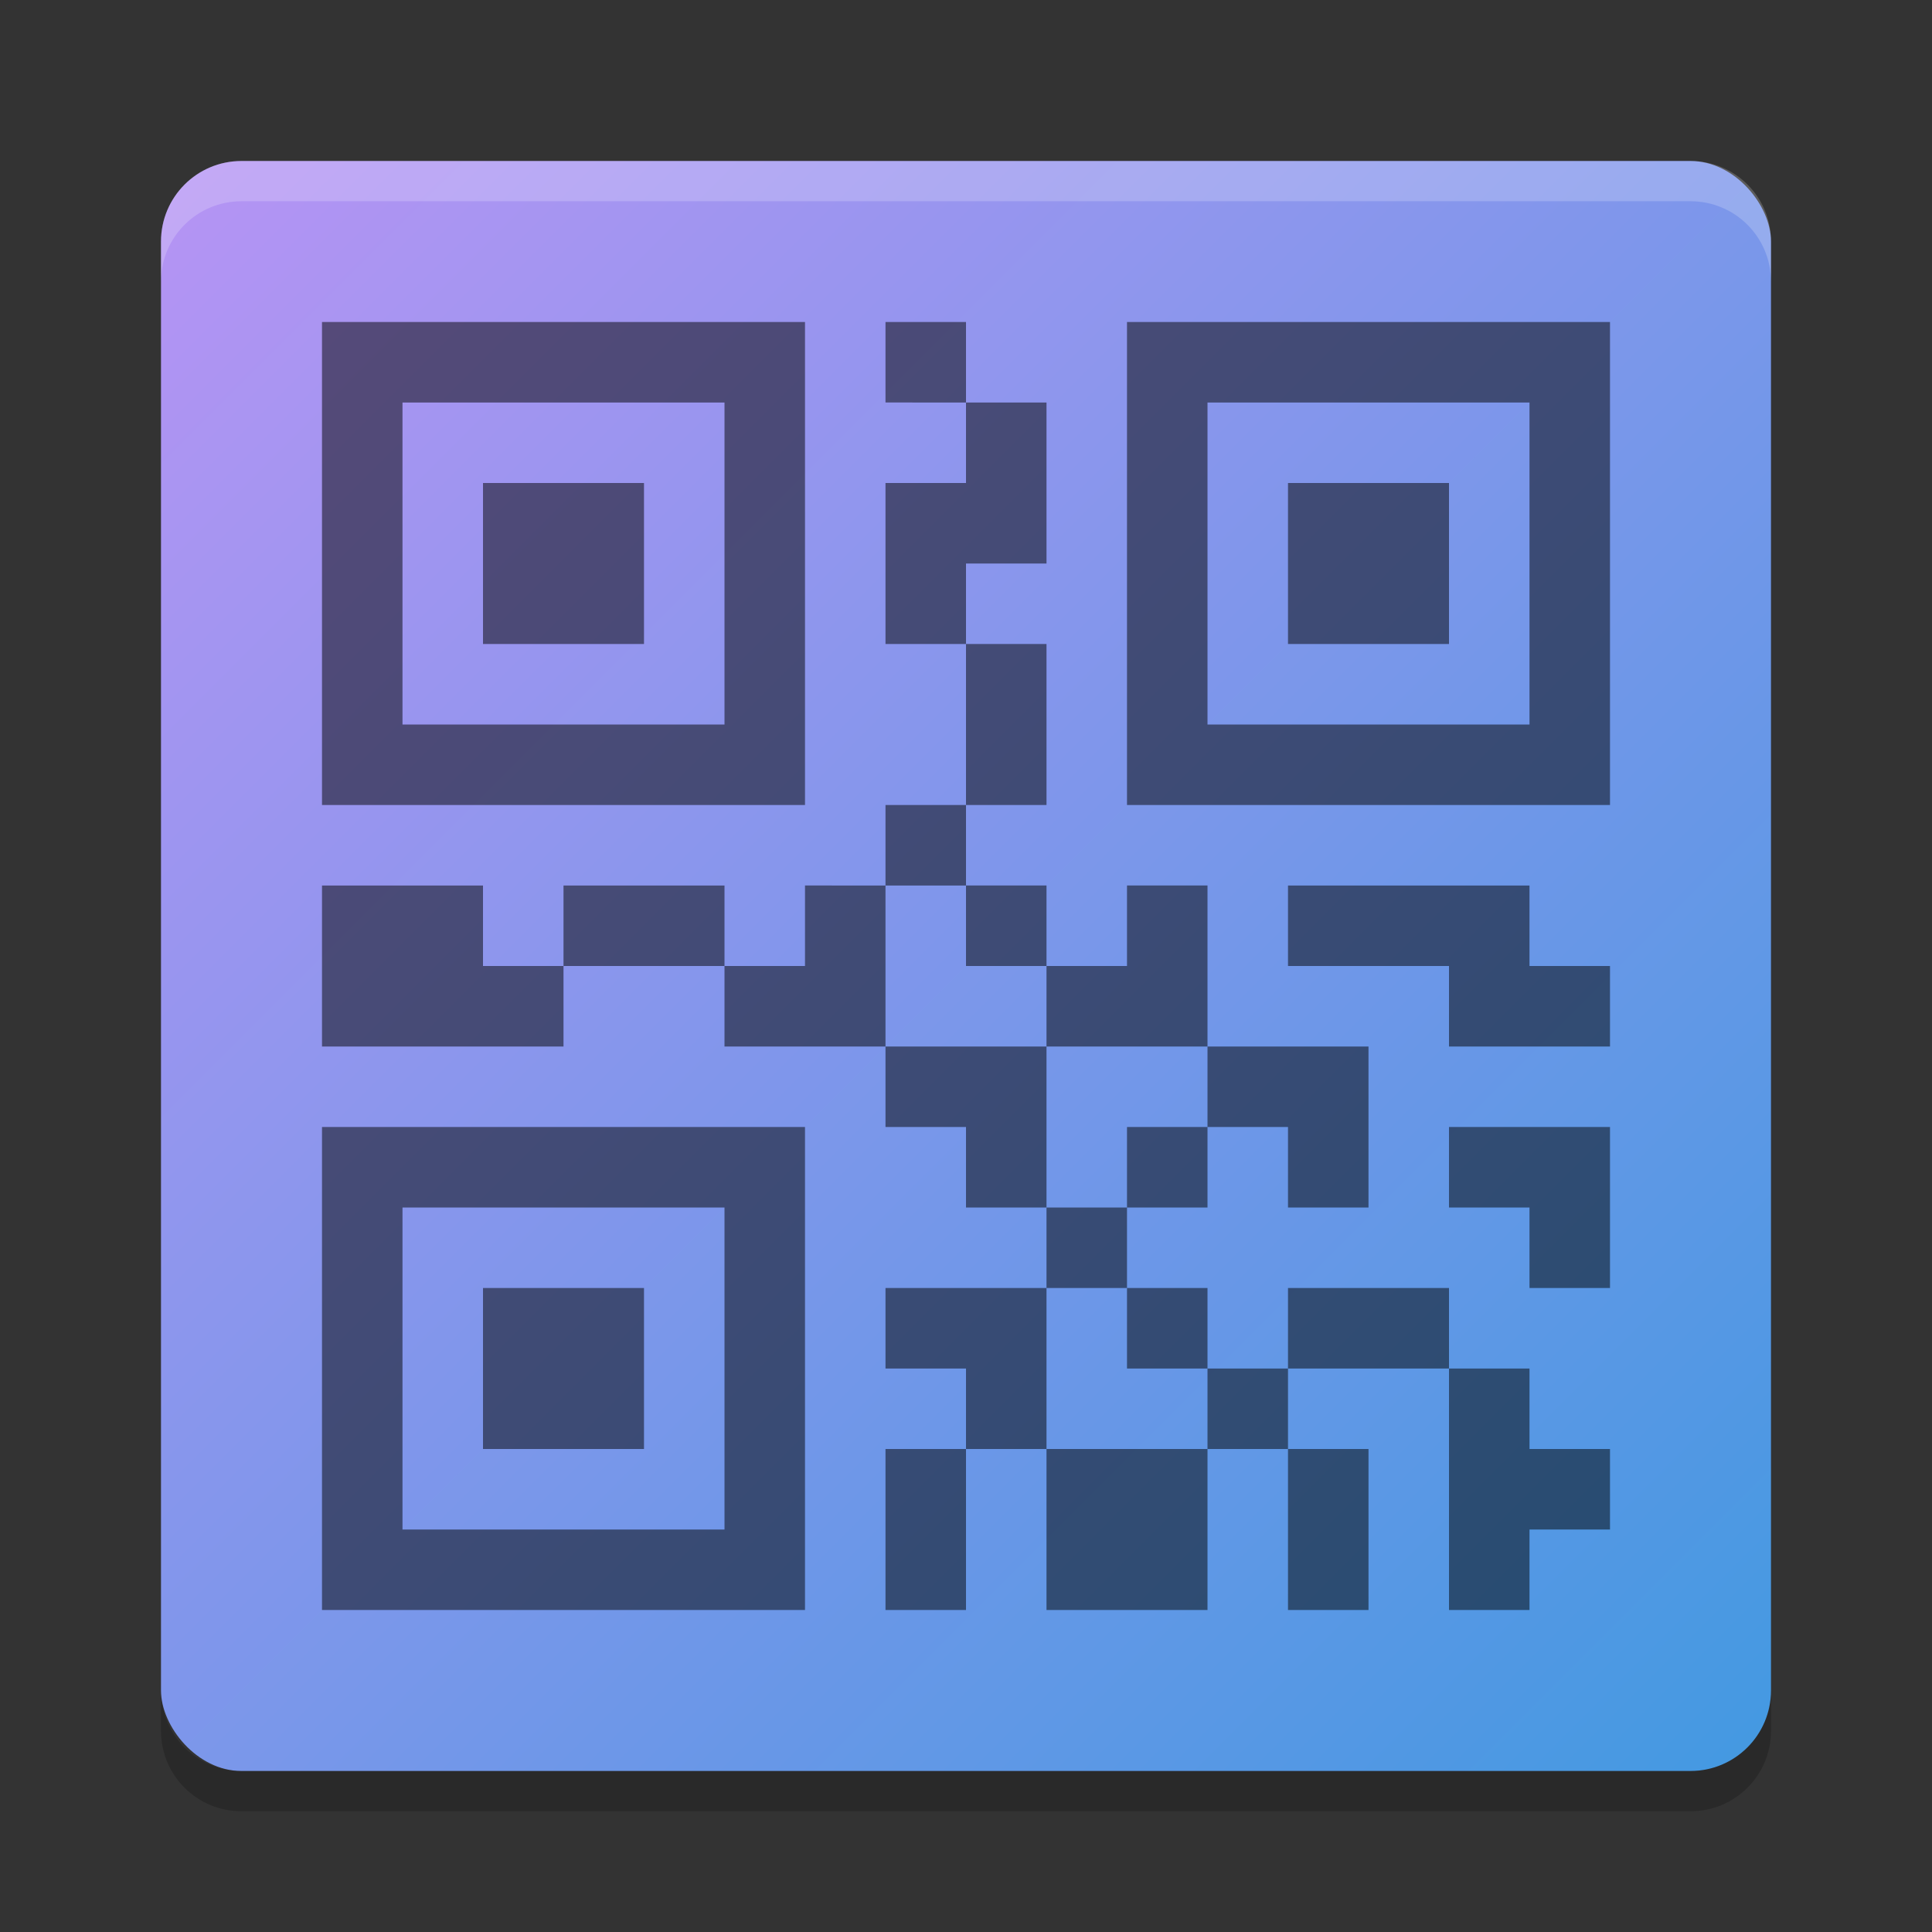 <svg xmlns="http://www.w3.org/2000/svg" width="48" height="48" version="1"><rect width="100%" height="100%" fill="#333333" stroke="none"/><defs>
<linearGradient id="ucPurpleBlue" x1="0%" y1="0%" x2="100%" y2="100%">
  <stop offset="0%" style="stop-color:#B794F4;stop-opacity:1"/>
  <stop offset="100%" style="stop-color:#4299E1;stop-opacity:1"/>
</linearGradient>
</defs>
 <rect fill="url(#ucPurpleBlue)" width="40" height="40" x="4" y="4" rx="2" ry="2"/>
 <path fill="#fff" opacity=".2" d="m6 4c-1.108 0-2 0.892-2 2v1c0-1.108 0.892-2 2-2h36c1.108 0 2 0.892 2 2v-1c0-1.108-0.892-2-2-2h-36z"/>
 <path opacity=".2" d="m6 45c-1.108 0-2-0.892-2-2v-1c0 1.108 0.892 2 2 2h36c1.108 0 2-0.892 2-2v1c0 1.108-0.892 2-2 2h-36z"/>
 <path style="opacity:0.5" d="M 40,8 V 20 H 28 V 8 Z M 24,8 v 2 H 22 V 8 Z m 0,2 h 2 v 4 h -2 v 2 h -2 v -4 h 2 z m 0,6 h 2 v 4 h -2 z m 0,4 v 2 h -2 v -2 z m -2,2 v 4 h -4 v -2 h 2 v -2 z m -4,2 h -4 v -2 h 4 z m -4,0 v 2 H 8 v -4 h 4 v 2 z m 8,2 h 4 v 4 h -2 v -2 h -2 z m 4,4 h 2 v 2 h -2 z m 0,2 v 2 2 h -2 v -2 h -2 v -2 z m -2,4 v 4 h -2 v -4 z m 2,0 h 4 v 4 h -4 z m 4,0 v -2 h 2 v 2 z m 2,0 h 2 v 4 h -2 z m 0,-2 v -2 h 4 v 2 z m 4,0 h 2 v 2 h 2 v 2 h -2 v 2 h -2 z m -6,0 h -2 v -2 h 2 z m -2,-4 v -2 h 2 v 2 z m 2,-2 v -2 h 4 v 4 h -2 v -2 z m 0,-2 h -4 v -2 h 2 v -2 h 2 z m -4,-2 h -2 v -2 h 2 z M 20,8 V 20 H 8 V 8 Z m 18,2 h -8 v 8 h 8 z m -20,0 h -8 v 8 h 8 z m 18,2 v 4 h -4 v -4 z m -20,0 v 4 h -4 v -4 z m 22,10 v 2 h 2 v 2 h -4 v -2 h -4 v -2 h 4 z m 2,6 v 4 h -2 v -2 h -2 v -2 h 2 z M 20,28 V 40 H 8 V 28 Z m -2,2 h -8 v 8 h 8 z m -2,2 v 4 h -4 v -4 z"/>
</svg>
